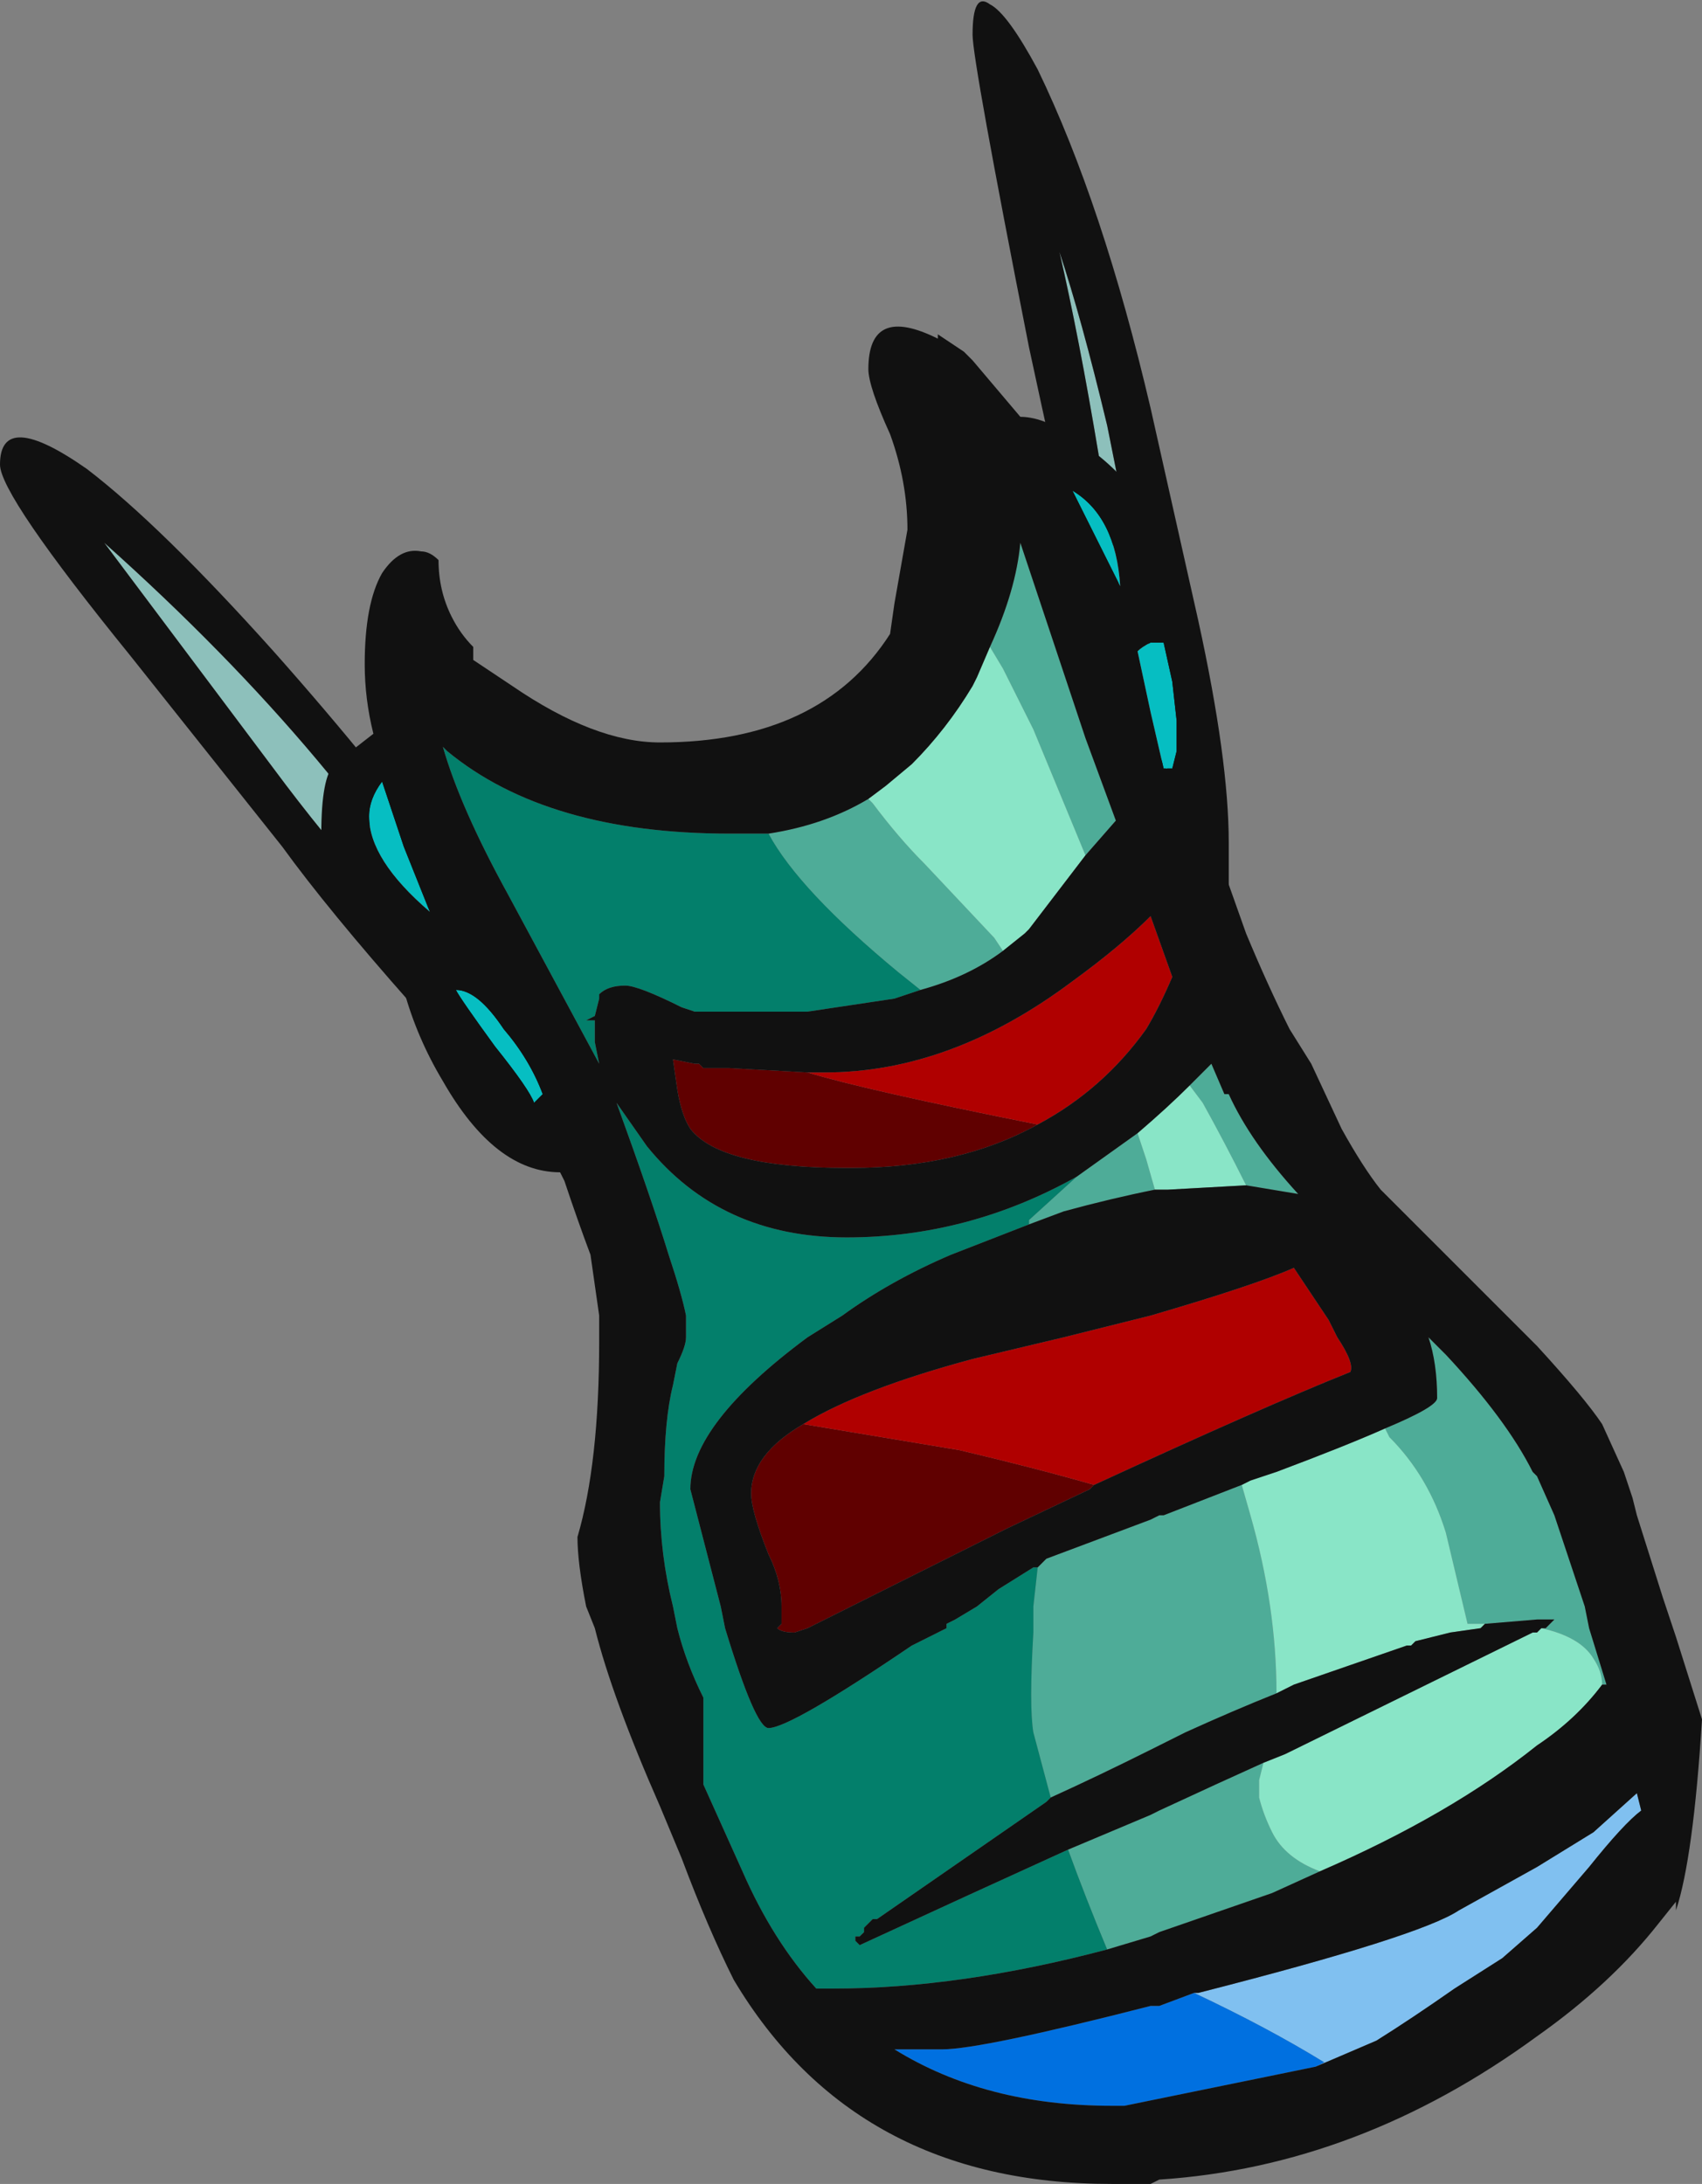 <?xml version="1.0" encoding="UTF-8" standalone="no"?>
<svg xmlns:ffdec="https://www.free-decompiler.com/flash" xmlns:xlink="http://www.w3.org/1999/xlink" ffdec:objectType="frame" height="176.05px" width="137.2px" xmlns="http://www.w3.org/2000/svg">
  <rect width="100%" height="100%" fill="#808080" stroke="none"/>
  <g transform="matrix(1.0, 0.0, 0.0, 1.0, 68.25, 123.55)">
    <use ffdec:characterId="1950" height="25.15" transform="matrix(7.0, 0.0, 0.0, 7.0, -68.25, -123.55)" width="19.6" xlink:href="#shape0"/>
  </g>
  <defs>
    <g id="shape0" transform="matrix(1.0, 0.0, 0.0, 1.0, 9.75, 17.65)">
      <path d="M3.0 -12.75 L3.4 -10.75 3.7 -8.75 3.55 -9.05 3.35 -9.35 Q2.9 -12.8 2.45 -14.75 2.7 -14.0 3.0 -12.75 M-6.6 -8.8 L-8.55 -11.4 Q-7.15 -10.15 -6.1 -8.9 -4.8 -7.35 -4.3 -6.25 -5.45 -7.25 -6.6 -8.8" fill="#9afff5" fill-opacity="0.502" fill-rule="evenodd" stroke="none"/>
      <path d="M1.65 -17.6 Q1.85 -17.5 2.2 -16.85 2.95 -15.3 3.5 -12.95 L4.05 -10.5 Q4.4 -8.9 4.4 -7.95 L4.4 -7.25 Q4.35 -6.65 4.1 -6.65 4.0 -6.65 3.9 -7.4 3.75 -7.65 3.5 -8.25 L3.3 -8.75 3.25 -8.75 3.15 -9.05 3.1 -9.3 3.1 -9.35 Q2.7 -10.85 2.1 -13.65 1.45 -16.95 1.45 -17.25 1.45 -17.75 1.65 -17.6 M3.0 -12.75 Q2.7 -14.0 2.45 -14.75 2.9 -12.8 3.35 -9.35 L3.55 -9.05 3.7 -8.75 3.4 -10.75 3.0 -12.75 M-8.25 -10.1 Q-9.75 -11.95 -9.75 -12.3 -9.75 -12.95 -8.75 -12.25 -7.9 -11.6 -6.6 -10.15 -5.4 -8.8 -4.45 -7.5 -3.5 -6.15 -3.5 -5.65 -3.5 -5.55 -3.55 -5.55 L-3.65 -5.5 Q-2.4 -4.15 -2.4 -3.85 -2.4 -3.75 -2.4 -3.65 -2.5 -3.55 -2.65 -3.55 -5.45 -6.45 -6.5 -7.9 L-8.25 -10.1 M-6.6 -8.8 Q-5.45 -7.25 -4.3 -6.25 -4.8 -7.35 -6.1 -8.9 -7.15 -10.15 -8.55 -11.4 L-6.6 -8.8" fill="#111111" fill-rule="evenodd" stroke="none"/>
      <path d="M3.75 -9.8 L3.8 -9.35 3.8 -9.0 3.75 -8.8 3.65 -8.8 3.5 -9.45 3.35 -10.15 Q3.4 -10.2 3.5 -10.25 L3.65 -10.25 3.75 -9.8 M2.6 -12.0 Q3.1 -11.7 3.15 -10.9 L2.6 -12.0 M-5.35 -8.65 L-5.1 -7.9 -4.8 -7.15 Q-5.5 -7.75 -5.5 -8.25 -5.5 -8.45 -5.35 -8.65 M-3.5 -5.05 Q-3.55 -5.0 -3.6 -4.95 -3.65 -5.1 -4.05 -5.6 -4.45 -6.15 -4.5 -6.25 -4.25 -6.25 -3.95 -5.8 -3.65 -5.45 -3.5 -5.05" fill="#06bec2" fill-rule="evenodd" stroke="none"/>
      <path d="M1.65 -10.2 Q1.95 -10.85 2.0 -11.4 L2.75 -9.15 3.1 -8.2 2.75 -7.8 2.15 -9.25 1.8 -9.95 1.65 -10.2 M1.8 -6.7 Q1.4 -6.4 0.85 -6.25 L0.6 -6.45 Q-0.55 -7.4 -0.9 -8.05 -0.25 -8.15 0.25 -8.45 L0.3 -8.4 Q0.6 -8.0 0.9 -7.7 L1.7 -6.85 1.8 -6.7 M3.35 -4.6 L3.45 -4.3 3.55 -3.95 Q3.05 -3.85 2.5 -3.7 L2.1 -3.55 2.1 -3.6 2.65 -4.1 3.35 -4.6 M4.6 -4.0 Q4.35 -4.5 4.1 -4.95 L3.95 -5.15 4.2 -5.4 4.35 -5.05 4.4 -5.05 Q4.65 -4.5 5.2 -3.9 L4.6 -4.0 M3.0 4.8 Q2.75 4.2 2.55 3.65 L3.5 3.25 3.6 3.2 4.25 2.9 4.8 2.65 4.75 2.85 4.75 3.05 Q4.8 3.25 4.9 3.45 5.05 3.75 5.45 3.9 L4.9 4.15 3.6 4.6 3.5 4.65 3.0 4.8 M2.35 3.05 L2.15 2.3 Q2.1 2.0 2.15 1.15 L2.15 0.85 2.2 0.4 2.3 0.3 3.5 -0.15 3.6 -0.2 3.65 -0.2 4.55 -0.55 4.65 -0.2 Q4.95 0.85 4.95 1.85 4.45 2.05 3.9 2.3 L3.5 2.5 Q2.9 2.8 2.35 3.05 M6.2 -1.2 Q6.8 -1.45 6.8 -1.55 6.8 -1.95 6.7 -2.25 L6.9 -2.05 Q7.6 -1.3 7.9 -0.7 L7.95 -0.65 8.15 -0.2 8.5 0.85 8.55 1.1 8.75 1.75 8.7 1.75 Q8.7 1.6 8.6 1.45 8.45 1.2 8.0 1.1 L8.05 1.1 8.15 1.0 7.95 1.0 7.35 1.05 7.15 1.05 6.9 0.0 Q6.7 -0.65 6.25 -1.1 L6.2 -1.2" fill="#4eac98" fill-rule="evenodd" stroke="none"/>
      <path d="M0.85 -6.25 L0.55 -6.15 -0.45 -6.0 Q-0.8 -6.0 -1.75 -6.0 L-1.9 -6.05 Q-2.4 -6.3 -2.55 -6.3 -2.75 -6.3 -2.85 -6.2 L-2.85 -6.15 -2.9 -5.95 -3.0 -5.9 -2.9 -5.9 -2.9 -5.65 -2.85 -5.4 -3.9 -7.35 Q-4.45 -8.35 -4.65 -9.05 L-4.6 -9.0 Q-3.45 -8.05 -1.35 -8.05 L-0.9 -8.05 Q-0.55 -7.4 0.6 -6.45 L0.85 -6.25 M2.65 -4.1 L2.1 -3.6 2.1 -3.55 1.2 -3.2 Q0.5 -2.9 -0.05 -2.5 L-0.45 -2.25 Q-1.8 -1.25 -1.8 -0.5 L-1.45 0.85 -1.4 1.1 Q-1.05 2.25 -0.9 2.25 -0.65 2.25 0.75 1.3 L1.15 1.1 1.15 1.05 1.25 1.0 1.5 0.85 1.75 0.65 2.15 0.4 2.2 0.4 2.15 0.85 2.15 1.15 Q2.1 2.0 2.15 2.3 L2.35 3.05 2.3 3.1 0.35 4.45 0.3 4.45 0.2 4.55 0.2 4.6 0.15 4.65 0.1 4.65 0.1 4.7 0.15 4.75 Q1.45 4.15 2.55 3.65 2.75 4.2 3.0 4.8 1.3 5.25 -0.15 5.25 L-0.35 5.25 Q-0.85 4.7 -1.2 3.9 L-1.65 2.9 -1.65 1.9 Q-1.85 1.5 -1.95 1.1 L-2.0 0.85 Q-2.15 0.25 -2.15 -0.35 L-2.1 -0.65 Q-2.1 -1.3 -2.0 -1.7 L-1.95 -1.95 Q-1.85 -2.15 -1.85 -2.25 L-1.85 -2.5 Q-1.9 -2.75 -2.05 -3.2 -2.25 -3.85 -2.65 -4.95 L-2.3 -4.45 Q-1.45 -3.4 0.0 -3.4 1.4 -3.4 2.65 -4.1" fill="#037f6b" fill-rule="evenodd" stroke="none"/>
      <path d="M0.25 -8.45 L0.45 -8.6 0.75 -8.85 Q1.15 -9.25 1.45 -9.75 L1.5 -9.85 1.65 -10.2 1.8 -9.95 2.15 -9.25 2.75 -7.8 2.1 -6.95 2.05 -6.9 1.8 -6.7 1.7 -6.85 0.9 -7.7 Q0.6 -8.0 0.3 -8.4 L0.25 -8.45 M3.35 -4.6 Q3.7 -4.9 3.95 -5.15 L4.1 -4.95 Q4.35 -4.5 4.6 -4.0 L3.7 -3.95 3.55 -3.95 3.45 -4.3 3.35 -4.6 M4.95 1.85 Q4.95 0.85 4.65 -0.2 L4.55 -0.55 4.65 -0.6 4.95 -0.7 Q5.75 -1.0 6.2 -1.2 L6.25 -1.1 Q6.7 -0.65 6.9 0.0 L7.15 1.05 7.35 1.05 7.3 1.1 6.95 1.15 6.55 1.25 6.5 1.3 6.45 1.3 5.15 1.75 Q5.05 1.8 4.95 1.85 M8.7 1.75 Q8.4 2.15 7.95 2.45 6.95 3.25 5.45 3.9 5.05 3.75 4.9 3.45 4.8 3.25 4.75 3.05 L4.75 2.85 4.8 2.65 5.05 2.55 7.9 1.15 7.95 1.15 8.0 1.1 Q8.45 1.2 8.6 1.45 8.7 1.6 8.7 1.75" fill="#89e5c7" fill-rule="evenodd" stroke="none"/>
      <path d="M4.0 5.3 L4.05 5.3 Q6.6 4.65 7.05 4.35 L7.95 3.85 8.6 3.45 9.1 3.0 9.15 3.2 Q8.95 3.35 8.55 3.85 L7.95 4.55 7.55 4.9 7.0 5.25 Q6.5 5.6 6.1 5.85 L5.4 6.15 5.5 6.1 Q4.85 5.7 4.0 5.3" fill="#80c0f0" fill-rule="evenodd" stroke="none"/>
      <path d="M4.0 5.3 Q4.85 5.7 5.5 6.1 L5.4 6.15 3.2 6.6 3.05 6.6 Q1.6 6.6 0.55 5.95 L1.1 5.95 Q1.55 5.95 3.5 5.45 L3.6 5.45 4.0 5.3" fill="#0070e0" fill-rule="evenodd" stroke="none"/>
      <path d="M-0.45 -5.3 Q0.2 -5.1 2.2 -4.7 1.3 -4.2 0.05 -4.2 L0.0 -4.2 Q-1.45 -4.2 -1.8 -4.65 -1.9 -4.8 -1.95 -5.1 L-2.0 -5.45 -1.75 -5.4 -1.7 -5.4 -1.65 -5.35 -1.35 -5.35 -0.45 -5.3 M-0.5 -1.25 L1.3 -0.95 Q2.15 -0.75 2.85 -0.55 L2.8 -0.5 1.85 -0.05 -0.45 1.1 -0.6 1.15 Q-0.75 1.15 -0.8 1.1 L-0.75 1.05 -0.75 0.85 Q-0.75 0.55 -0.9 0.25 -1.1 -0.25 -1.1 -0.45 -1.1 -0.9 -0.5 -1.25" fill="#600000" fill-rule="evenodd" stroke="none"/>
      <path d="M-0.45 -5.3 L-0.25 -5.3 Q1.2 -5.3 2.6 -6.35 3.15 -6.75 3.5 -7.1 L3.75 -6.4 Q3.6 -6.05 3.45 -5.8 2.95 -5.1 2.2 -4.7 0.2 -5.1 -0.45 -5.3 M2.85 -0.55 Q2.15 -0.75 1.3 -0.95 L-0.5 -1.25 Q0.15 -1.65 1.45 -2.0 L2.5 -2.25 3.5 -2.5 Q4.7 -2.85 5.15 -3.05 L5.55 -2.45 5.65 -2.25 Q5.85 -1.95 5.8 -1.85 4.8 -1.45 2.85 -0.55" fill="#b00000" fill-rule="evenodd" stroke="none"/>
      <path d="M3.8 -10.75 Q4.0 -10.55 4.05 -10.05 4.1 -9.8 4.1 -9.2 4.1 -8.7 4.1 -8.55 L4.05 -8.45 4.6 -6.9 Q4.85 -6.3 5.1 -5.8 L5.35 -5.4 5.7 -4.65 Q5.95 -4.2 6.15 -3.95 L7.95 -2.15 Q8.5 -1.55 8.7 -1.25 L8.95 -0.7 9.05 -0.4 9.1 -0.2 9.4 0.75 9.55 1.2 9.85 2.15 Q9.75 3.75 9.55 4.35 L9.55 4.25 9.35 4.5 Q8.8 5.2 7.95 5.8 5.9 7.3 3.6 7.45 L3.5 7.5 3.05 7.5 Q0.1 7.5 -1.3 5.15 -1.6 4.55 -1.9 3.75 L-2.15 3.15 Q-2.7 1.9 -2.9 1.1 L-3.0 0.85 Q-3.1 0.35 -3.1 0.05 -2.85 -0.8 -2.85 -2.2 L-2.85 -2.5 Q-2.9 -2.85 -2.95 -3.2 -3.1 -3.6 -3.25 -4.05 L-3.3 -4.15 Q-4.05 -4.15 -4.65 -5.2 -4.95 -5.7 -5.1 -6.25 L-5.1 -6.35 Q-5.35 -6.55 -5.55 -6.85 -6.05 -7.45 -6.05 -8.05 -6.05 -8.7 -5.9 -8.85 L-5.45 -9.2 Q-5.55 -9.6 -5.55 -10.0 -5.55 -10.7 -5.35 -11.05 -5.15 -11.35 -4.9 -11.3 -4.8 -11.3 -4.7 -11.2 -4.7 -10.85 -4.55 -10.55 -4.45 -10.35 -4.3 -10.2 L-4.3 -10.05 -3.85 -9.75 Q-2.9 -9.1 -2.15 -9.1 -0.3 -9.1 0.5 -10.35 L0.55 -10.7 0.7 -11.55 Q0.7 -12.1 0.5 -12.65 0.25 -13.2 0.25 -13.4 0.25 -14.15 1.05 -13.75 L1.05 -13.8 1.35 -13.6 1.45 -13.5 2.0 -12.85 Q2.3 -12.85 2.7 -12.55 3.15 -12.25 3.45 -11.8 3.8 -11.25 3.8 -10.8 L3.8 -10.75 M1.65 -10.2 L1.5 -9.85 1.45 -9.75 Q1.15 -9.25 0.75 -8.85 L0.45 -8.6 0.25 -8.45 Q-0.25 -8.15 -0.9 -8.05 L-1.35 -8.05 Q-3.45 -8.05 -4.6 -9.0 L-4.65 -9.05 Q-4.45 -8.35 -3.9 -7.35 L-2.85 -5.4 -2.9 -5.65 -2.9 -5.9 -3.0 -5.9 -2.9 -5.95 -2.85 -6.15 -2.85 -6.2 Q-2.75 -6.3 -2.55 -6.3 -2.4 -6.3 -1.9 -6.05 L-1.75 -6.0 Q-0.8 -6.0 -0.45 -6.0 L0.55 -6.15 0.85 -6.25 Q1.4 -6.4 1.8 -6.7 L2.05 -6.9 2.1 -6.95 2.75 -7.8 3.1 -8.2 2.75 -9.15 2.0 -11.4 Q1.95 -10.85 1.65 -10.2 M3.75 -9.8 L3.65 -10.25 3.5 -10.25 Q3.4 -10.2 3.35 -10.15 L3.5 -9.45 3.65 -8.8 3.75 -8.8 3.8 -9.0 3.8 -9.35 3.75 -9.8 M2.6 -12.0 L3.15 -10.9 Q3.1 -11.7 2.6 -12.0 M2.2 -4.7 Q2.95 -5.1 3.45 -5.8 3.6 -6.05 3.75 -6.4 L3.5 -7.1 Q3.15 -6.75 2.6 -6.35 1.2 -5.3 -0.25 -5.3 L-0.45 -5.3 -1.35 -5.35 -1.65 -5.35 -1.7 -5.4 -1.75 -5.4 -2.0 -5.45 -1.95 -5.1 Q-1.9 -4.8 -1.8 -4.65 -1.45 -4.2 0.0 -4.2 L0.05 -4.2 Q1.3 -4.2 2.2 -4.7 M3.95 -5.15 Q3.7 -4.9 3.35 -4.6 L2.65 -4.1 Q1.4 -3.4 0.0 -3.4 -1.45 -3.4 -2.3 -4.45 L-2.65 -4.95 Q-2.25 -3.85 -2.05 -3.2 -1.9 -2.75 -1.85 -2.5 L-1.85 -2.25 Q-1.85 -2.15 -1.95 -1.95 L-2.0 -1.7 Q-2.1 -1.3 -2.1 -0.65 L-2.15 -0.35 Q-2.15 0.25 -2.0 0.85 L-1.95 1.1 Q-1.85 1.5 -1.65 1.9 L-1.65 2.9 -1.2 3.9 Q-0.85 4.7 -0.35 5.25 L-0.15 5.25 Q1.3 5.25 3.0 4.8 L3.5 4.65 3.6 4.6 4.9 4.15 5.45 3.9 Q6.95 3.25 7.95 2.45 8.4 2.15 8.7 1.75 L8.75 1.75 8.55 1.1 8.5 0.85 8.15 -0.2 7.95 -0.65 7.9 -0.7 Q7.6 -1.3 6.9 -2.05 L6.7 -2.25 Q6.8 -1.95 6.8 -1.55 6.8 -1.45 6.2 -1.2 5.75 -1.0 4.95 -0.7 L4.65 -0.6 4.55 -0.55 3.65 -0.2 3.6 -0.2 3.5 -0.15 2.3 0.3 2.2 0.4 2.15 0.4 1.75 0.65 1.5 0.85 1.25 1.0 1.15 1.05 1.15 1.1 0.75 1.3 Q-0.65 2.25 -0.9 2.25 -1.05 2.25 -1.4 1.1 L-1.45 0.85 -1.8 -0.5 Q-1.8 -1.25 -0.45 -2.25 L-0.05 -2.5 Q0.5 -2.9 1.2 -3.2 L2.1 -3.55 2.5 -3.7 Q3.05 -3.85 3.55 -3.95 L3.7 -3.95 4.6 -4.0 5.2 -3.9 Q4.65 -4.5 4.4 -5.05 L4.35 -5.05 4.2 -5.4 3.95 -5.15 M2.55 3.65 Q1.45 4.15 0.15 4.75 L0.1 4.7 0.1 4.65 0.15 4.65 0.2 4.6 0.2 4.55 0.3 4.45 0.35 4.45 2.3 3.1 2.35 3.05 Q2.9 2.8 3.5 2.5 L3.9 2.3 Q4.45 2.05 4.95 1.85 5.05 1.8 5.15 1.75 L6.45 1.3 6.5 1.3 6.55 1.25 6.95 1.15 7.3 1.1 7.35 1.05 7.95 1.0 8.15 1.0 8.05 1.1 8.0 1.1 7.95 1.15 7.9 1.15 5.05 2.55 4.8 2.65 4.25 2.9 3.6 3.2 3.5 3.25 2.55 3.65 M2.85 -0.55 Q4.8 -1.45 5.8 -1.85 5.85 -1.95 5.65 -2.25 L5.55 -2.45 5.15 -3.05 Q4.7 -2.85 3.5 -2.5 L2.5 -2.25 1.45 -2.0 Q0.15 -1.65 -0.5 -1.25 -1.1 -0.9 -1.1 -0.45 -1.1 -0.25 -0.9 0.25 -0.75 0.55 -0.75 0.85 L-0.75 1.05 -0.8 1.1 Q-0.75 1.15 -0.6 1.15 L-0.45 1.1 1.85 -0.05 2.8 -0.5 2.85 -0.55 M5.4 6.15 L6.1 5.85 Q6.5 5.6 7.0 5.25 L7.55 4.9 7.95 4.55 8.55 3.85 Q8.95 3.35 9.15 3.2 L9.1 3.0 8.6 3.45 7.95 3.85 7.05 4.35 Q6.6 4.65 4.05 5.3 L4.0 5.3 3.6 5.45 3.5 5.45 Q1.55 5.95 1.1 5.95 L0.55 5.95 Q1.6 6.6 3.05 6.6 L3.2 6.6 5.4 6.15 M-5.35 -8.65 Q-5.5 -8.45 -5.5 -8.25 -5.5 -7.75 -4.8 -7.15 L-5.1 -7.9 -5.35 -8.65 M-3.5 -5.05 Q-3.65 -5.45 -3.95 -5.8 -4.25 -6.25 -4.5 -6.25 -4.45 -6.15 -4.05 -5.6 -3.65 -5.1 -3.6 -4.95 -3.55 -5.0 -3.5 -5.05" fill="#111111" fill-rule="evenodd" stroke="none"/>
    </g>
  </defs>
</svg>
